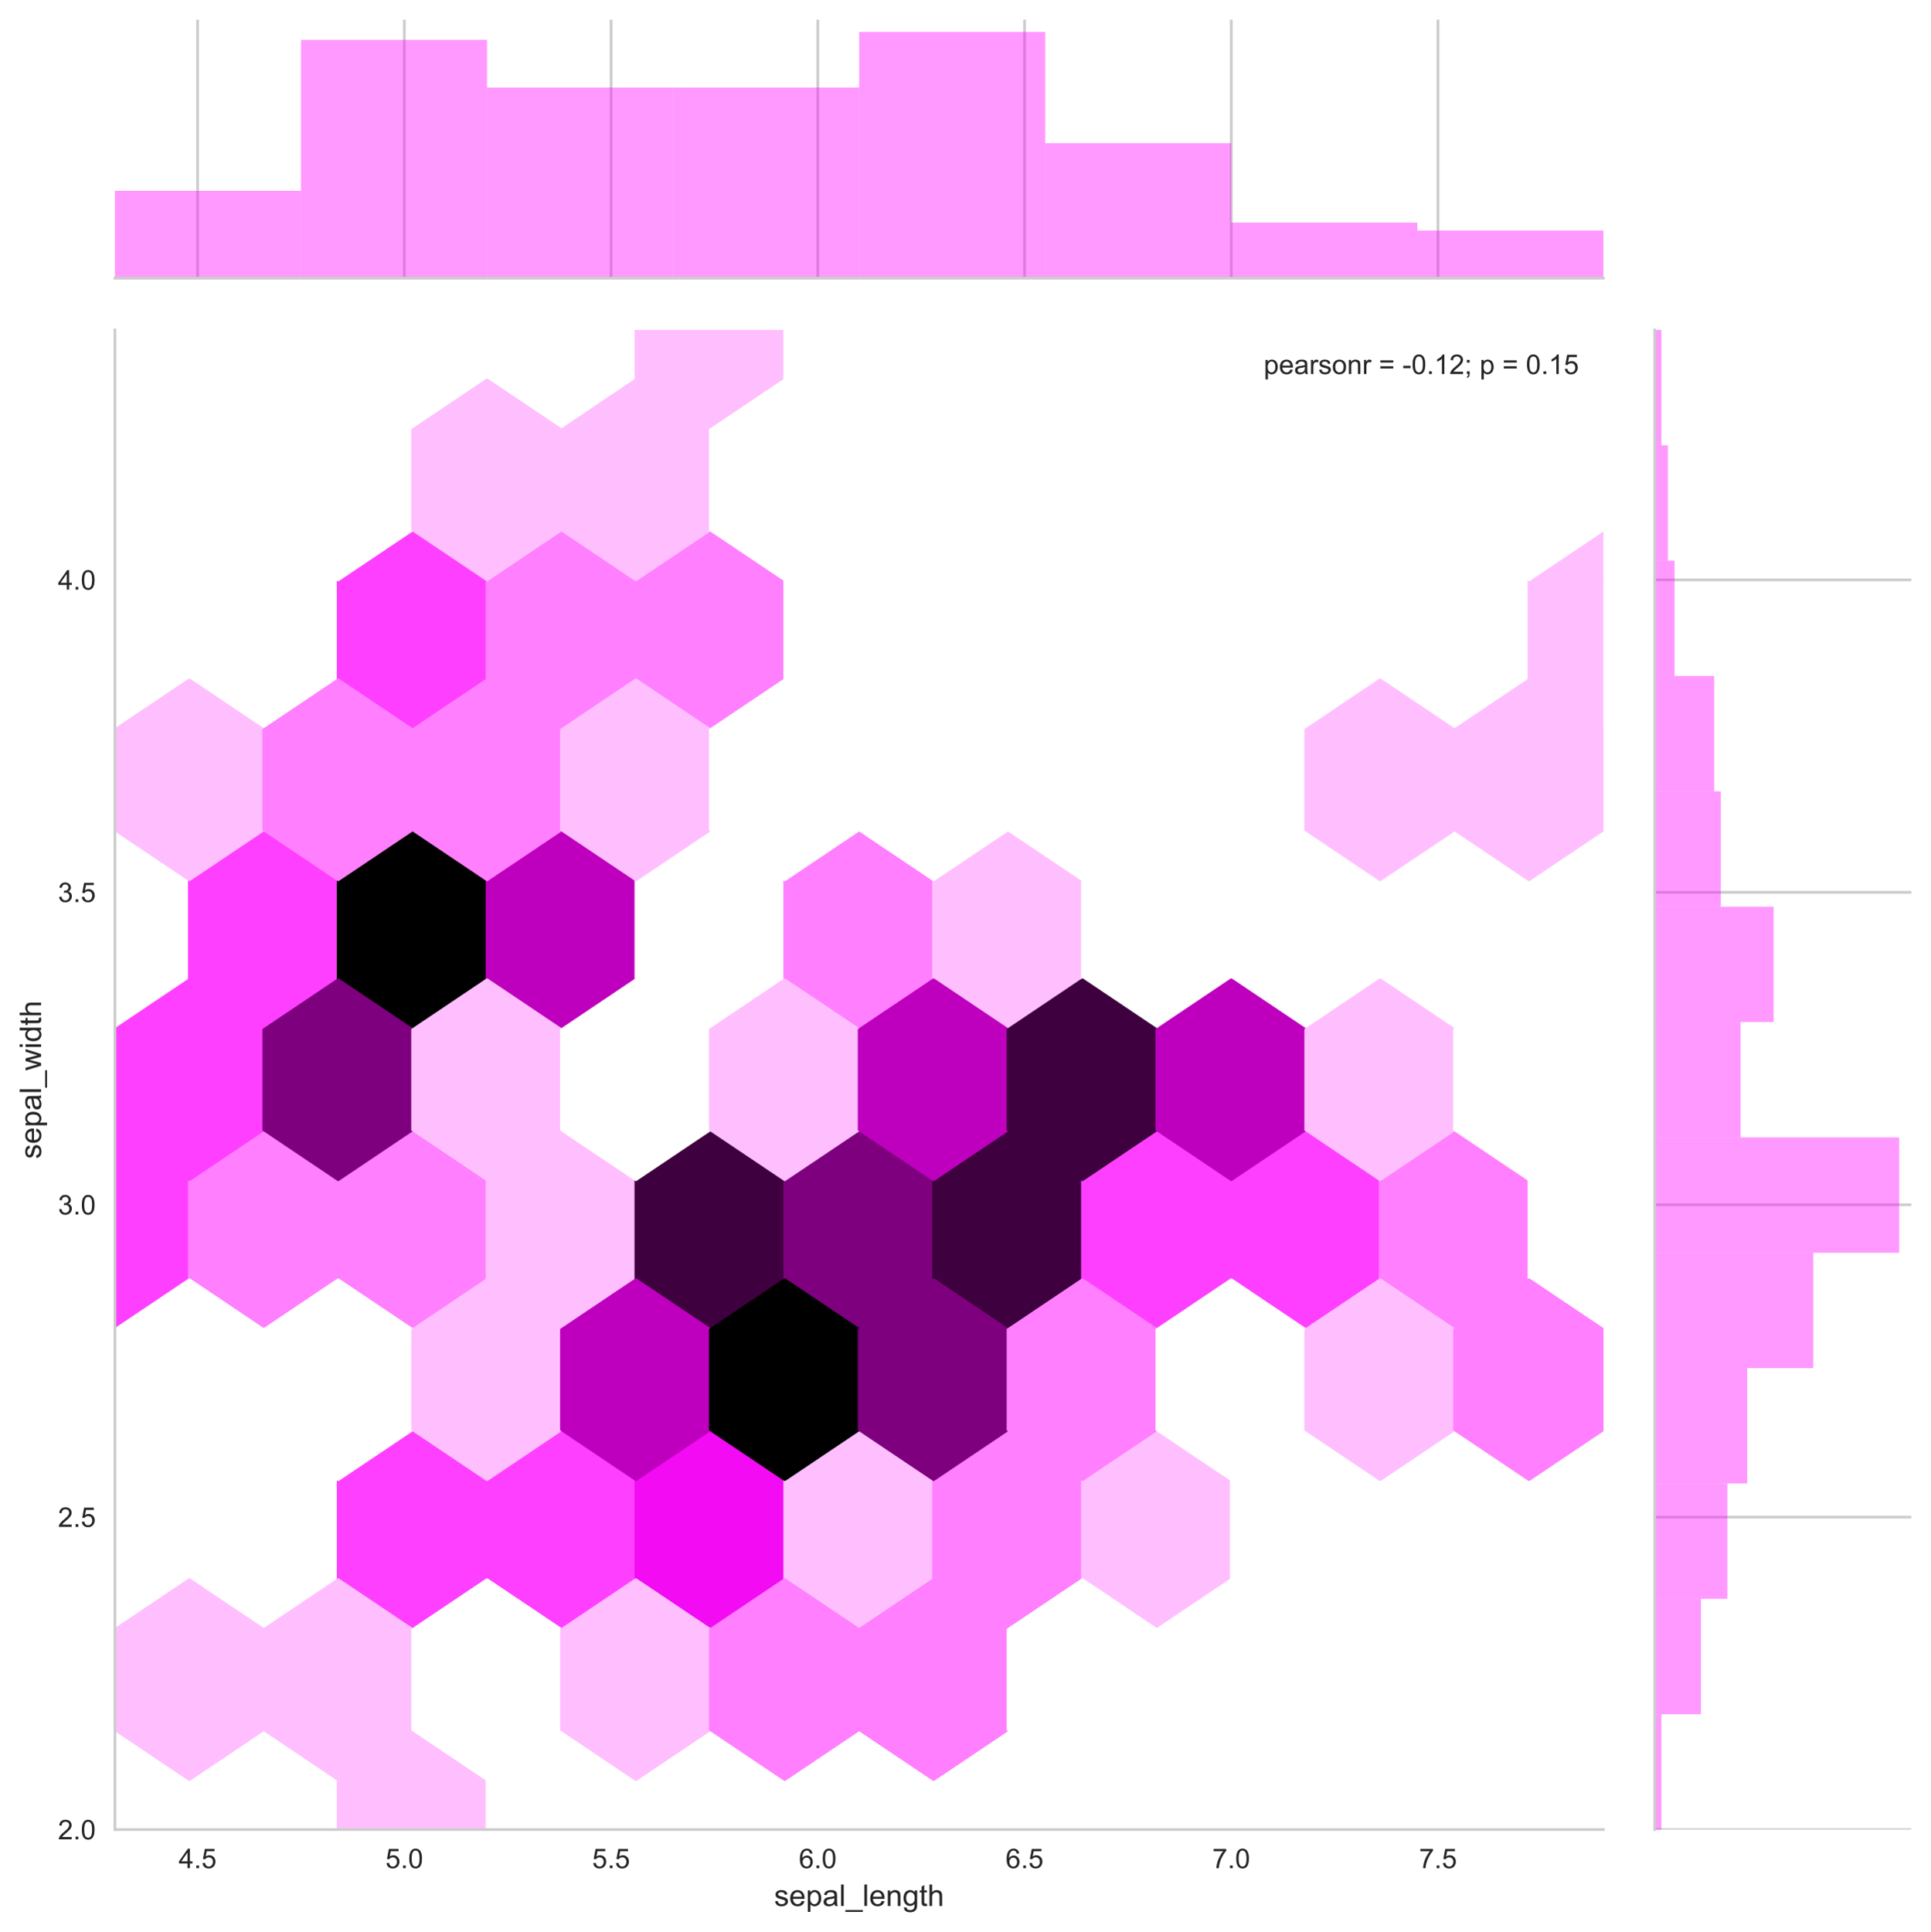 <?xml version="1.0" encoding="utf-8" standalone="no"?>
<!DOCTYPE svg PUBLIC "-//W3C//DTD SVG 1.1//EN"
  "http://www.w3.org/Graphics/SVG/1.1/DTD/svg11.dtd">
<!-- Created with matplotlib (http://matplotlib.org/) -->
<svg height="708.767pt" version="1.1" viewBox="0 0 708.518 708.767" width="708.518pt" xmlns="http://www.w3.org/2000/svg" xmlns:xlink="http://www.w3.org/1999/xlink">
 <defs>
  <style type="text/css">
*{stroke-linecap:butt;stroke-linejoin:round;}
  </style>
 </defs>
 <g id="figure_1">
  <g id="patch_1">
   <path d="M -0 708.767 
L 708.518 708.767 
L 708.518 0 
L -0 0 
z
" style="fill:#ffffff;"/>
  </g>
  <g id="axes_1">
   <g id="patch_2">
    <path d="M 42.16 671.233 
L 588.319 671.233 
L 588.319 121.034 
L 42.16 121.034 
z
" style="fill:#ffffff;"/>
   </g>
   <g id="matplotlib.axis_1">
    <g id="xtick_1">
     <g id="line2d_1">
      <path clip-path="url(#pa62a9d27ff)" d="M 72.502 671.233 
L 72.502 121.034 
" style="fill:none;stroke:#cccccc;stroke-linecap:round;"/>
     </g>
     <g id="line2d_2"/>
     <g id="text_1">
      <!-- 4.5 -->
      <defs>
       <path d="M 32.328 0 
L 32.328 17.141 
L 1.266 17.141 
L 1.266 25.203 
L 33.938 71.578 
L 41.109 71.578 
L 41.109 25.203 
L 50.781 25.203 
L 50.781 17.141 
L 41.109 17.141 
L 41.109 0 
z
M 32.328 25.203 
L 32.328 57.469 
L 9.906 25.203 
z
" id="ArialMT-34"/>
       <path d="M 9.078 0 
L 9.078 10.016 
L 19.094 10.016 
L 19.094 0 
z
" id="ArialMT-2e"/>
       <path d="M 4.156 18.75 
L 13.375 19.531 
Q 14.406 12.797 18.141 9.391 
Q 21.875 6 27.156 6 
Q 33.5 6 37.891 10.781 
Q 42.281 15.578 42.281 23.484 
Q 42.281 31 38.062 35.344 
Q 33.844 39.703 27 39.703 
Q 22.75 39.703 19.328 37.766 
Q 15.922 35.844 13.969 32.766 
L 5.719 33.844 
L 12.641 70.609 
L 48.25 70.609 
L 48.25 62.203 
L 19.672 62.203 
L 15.828 42.969 
Q 22.266 47.469 29.344 47.469 
Q 38.719 47.469 45.156 40.969 
Q 51.609 34.469 51.609 24.266 
Q 51.609 14.547 45.953 7.469 
Q 39.062 -1.219 27.156 -1.219 
Q 17.391 -1.219 11.203 4.25 
Q 5.031 9.719 4.156 18.75 
z
" id="ArialMT-35"/>
      </defs>
      <g style="fill:#262626;" transform="translate(65.552 685.391)scale(0.1 -0.1)">
       <use xlink:href="#ArialMT-34"/>
       <use x="55.615" xlink:href="#ArialMT-2e"/>
       <use x="83.398" xlink:href="#ArialMT-35"/>
      </g>
     </g>
    </g>
    <g id="xtick_2">
     <g id="line2d_3">
      <path clip-path="url(#pa62a9d27ff)" d="M 148.358 671.233 
L 148.358 121.034 
" style="fill:none;stroke:#cccccc;stroke-linecap:round;"/>
     </g>
     <g id="line2d_4"/>
     <g id="text_2">
      <!-- 5.0 -->
      <defs>
       <path d="M 4.156 35.297 
Q 4.156 48 6.766 55.734 
Q 9.375 63.484 14.516 67.672 
Q 19.672 71.875 27.484 71.875 
Q 33.25 71.875 37.594 69.547 
Q 41.938 67.234 44.766 62.859 
Q 47.609 58.5 49.219 52.219 
Q 50.828 45.953 50.828 35.297 
Q 50.828 22.703 48.234 14.969 
Q 45.656 7.234 40.5 3 
Q 35.359 -1.219 27.484 -1.219 
Q 17.141 -1.219 11.234 6.203 
Q 4.156 15.141 4.156 35.297 
z
M 13.188 35.297 
Q 13.188 17.672 17.312 11.828 
Q 21.438 6 27.484 6 
Q 33.547 6 37.672 11.859 
Q 41.797 17.719 41.797 35.297 
Q 41.797 52.984 37.672 58.781 
Q 33.547 64.594 27.391 64.594 
Q 21.344 64.594 17.719 59.469 
Q 13.188 52.938 13.188 35.297 
z
" id="ArialMT-30"/>
      </defs>
      <g style="fill:#262626;" transform="translate(141.408 685.391)scale(0.1 -0.1)">
       <use xlink:href="#ArialMT-35"/>
       <use x="55.615" xlink:href="#ArialMT-2e"/>
       <use x="83.398" xlink:href="#ArialMT-30"/>
      </g>
     </g>
    </g>
    <g id="xtick_3">
     <g id="line2d_5">
      <path clip-path="url(#pa62a9d27ff)" d="M 224.213 671.233 
L 224.213 121.034 
" style="fill:none;stroke:#cccccc;stroke-linecap:round;"/>
     </g>
     <g id="line2d_6"/>
     <g id="text_3">
      <!-- 5.5 -->
      <g style="fill:#262626;" transform="translate(217.263 685.391)scale(0.1 -0.1)">
       <use xlink:href="#ArialMT-35"/>
       <use x="55.615" xlink:href="#ArialMT-2e"/>
       <use x="83.398" xlink:href="#ArialMT-35"/>
      </g>
     </g>
    </g>
    <g id="xtick_4">
     <g id="line2d_7">
      <path clip-path="url(#pa62a9d27ff)" d="M 300.069 671.233 
L 300.069 121.034 
" style="fill:none;stroke:#cccccc;stroke-linecap:round;"/>
     </g>
     <g id="line2d_8"/>
     <g id="text_4">
      <!-- 6.0 -->
      <defs>
       <path d="M 49.75 54.047 
L 41.016 53.375 
Q 39.844 58.547 37.703 60.891 
Q 34.125 64.656 28.906 64.656 
Q 24.703 64.656 21.531 62.312 
Q 17.391 59.281 14.984 53.469 
Q 12.594 47.656 12.5 36.922 
Q 15.672 41.75 20.266 44.094 
Q 24.859 46.438 29.891 46.438 
Q 38.672 46.438 44.844 39.969 
Q 51.031 33.5 51.031 23.25 
Q 51.031 16.5 48.125 10.719 
Q 45.219 4.938 40.141 1.859 
Q 35.062 -1.219 28.609 -1.219 
Q 17.625 -1.219 10.688 6.859 
Q 3.766 14.938 3.766 33.5 
Q 3.766 54.25 11.422 63.672 
Q 18.109 71.875 29.438 71.875 
Q 37.891 71.875 43.281 67.141 
Q 48.688 62.406 49.75 54.047 
z
M 13.875 23.188 
Q 13.875 18.656 15.797 14.5 
Q 17.719 10.359 21.188 8.172 
Q 24.656 6 28.469 6 
Q 34.031 6 38.031 10.484 
Q 42.047 14.984 42.047 22.703 
Q 42.047 30.125 38.078 34.391 
Q 34.125 38.672 28.125 38.672 
Q 22.172 38.672 18.016 34.391 
Q 13.875 30.125 13.875 23.188 
z
" id="ArialMT-36"/>
      </defs>
      <g style="fill:#262626;" transform="translate(293.119 685.391)scale(0.1 -0.1)">
       <use xlink:href="#ArialMT-36"/>
       <use x="55.615" xlink:href="#ArialMT-2e"/>
       <use x="83.398" xlink:href="#ArialMT-30"/>
      </g>
     </g>
    </g>
    <g id="xtick_5">
     <g id="line2d_9">
      <path clip-path="url(#pa62a9d27ff)" d="M 375.924 671.233 
L 375.924 121.034 
" style="fill:none;stroke:#cccccc;stroke-linecap:round;"/>
     </g>
     <g id="line2d_10"/>
     <g id="text_5">
      <!-- 6.5 -->
      <g style="fill:#262626;" transform="translate(368.974 685.391)scale(0.1 -0.1)">
       <use xlink:href="#ArialMT-36"/>
       <use x="55.615" xlink:href="#ArialMT-2e"/>
       <use x="83.398" xlink:href="#ArialMT-35"/>
      </g>
     </g>
    </g>
    <g id="xtick_6">
     <g id="line2d_11">
      <path clip-path="url(#pa62a9d27ff)" d="M 451.78 671.233 
L 451.78 121.034 
" style="fill:none;stroke:#cccccc;stroke-linecap:round;"/>
     </g>
     <g id="line2d_12"/>
     <g id="text_6">
      <!-- 7.0 -->
      <defs>
       <path d="M 4.734 62.203 
L 4.734 70.656 
L 51.078 70.656 
L 51.078 63.812 
Q 44.234 56.547 37.516 44.484 
Q 30.812 32.422 27.156 19.672 
Q 24.516 10.688 23.781 0 
L 14.75 0 
Q 14.891 8.453 18.062 20.406 
Q 21.234 32.375 27.172 43.484 
Q 33.109 54.594 39.797 62.203 
z
" id="ArialMT-37"/>
      </defs>
      <g style="fill:#262626;" transform="translate(444.83 685.391)scale(0.1 -0.1)">
       <use xlink:href="#ArialMT-37"/>
       <use x="55.615" xlink:href="#ArialMT-2e"/>
       <use x="83.398" xlink:href="#ArialMT-30"/>
      </g>
     </g>
    </g>
    <g id="xtick_7">
     <g id="line2d_13">
      <path clip-path="url(#pa62a9d27ff)" d="M 527.635 671.233 
L 527.635 121.034 
" style="fill:none;stroke:#cccccc;stroke-linecap:round;"/>
     </g>
     <g id="line2d_14"/>
     <g id="text_7">
      <!-- 7.5 -->
      <g style="fill:#262626;" transform="translate(520.685 685.391)scale(0.1 -0.1)">
       <use xlink:href="#ArialMT-37"/>
       <use x="55.615" xlink:href="#ArialMT-2e"/>
       <use x="83.398" xlink:href="#ArialMT-35"/>
      </g>
     </g>
    </g>
    <g id="text_8">
     <!-- sepal_length -->
     <defs>
      <path d="M 3.078 15.484 
L 11.766 16.844 
Q 12.5 11.625 15.844 8.844 
Q 19.188 6.062 25.203 6.062 
Q 31.25 6.062 34.172 8.516 
Q 37.109 10.984 37.109 14.312 
Q 37.109 17.281 34.516 19 
Q 32.719 20.172 25.531 21.969 
Q 15.875 24.422 12.141 26.203 
Q 8.406 27.984 6.469 31.125 
Q 4.547 34.281 4.547 38.094 
Q 4.547 41.547 6.125 44.5 
Q 7.719 47.469 10.453 49.422 
Q 12.5 50.922 16.031 51.969 
Q 19.578 53.031 23.641 53.031 
Q 29.734 53.031 34.344 51.266 
Q 38.969 49.516 41.156 46.5 
Q 43.359 43.5 44.188 38.484 
L 35.594 37.312 
Q 35.016 41.312 32.203 43.547 
Q 29.391 45.797 24.266 45.797 
Q 18.219 45.797 15.625 43.797 
Q 13.031 41.797 13.031 39.109 
Q 13.031 37.406 14.109 36.031 
Q 15.188 34.625 17.484 33.688 
Q 18.797 33.203 25.25 31.453 
Q 34.578 28.953 38.25 27.359 
Q 41.938 25.781 44.031 22.75 
Q 46.141 19.734 46.141 15.234 
Q 46.141 10.844 43.578 6.953 
Q 41.016 3.078 36.172 0.953 
Q 31.344 -1.172 25.25 -1.172 
Q 15.141 -1.172 9.844 3.031 
Q 4.547 7.234 3.078 15.484 
z
" id="ArialMT-73"/>
      <path d="M 42.094 16.703 
L 51.172 15.578 
Q 49.031 7.625 43.219 3.219 
Q 37.406 -1.172 28.375 -1.172 
Q 17 -1.172 10.328 5.828 
Q 3.656 12.844 3.656 25.484 
Q 3.656 38.578 10.391 45.797 
Q 17.141 53.031 27.875 53.031 
Q 38.281 53.031 44.875 45.953 
Q 51.469 38.875 51.469 26.031 
Q 51.469 25.25 51.422 23.688 
L 12.75 23.688 
Q 13.234 15.141 17.578 10.594 
Q 21.922 6.062 28.422 6.062 
Q 33.25 6.062 36.672 8.594 
Q 40.094 11.141 42.094 16.703 
z
M 13.234 30.906 
L 42.188 30.906 
Q 41.609 37.453 38.875 40.719 
Q 34.672 45.797 27.984 45.797 
Q 21.922 45.797 17.797 41.75 
Q 13.672 37.703 13.234 30.906 
z
" id="ArialMT-65"/>
      <path d="M 6.594 -19.875 
L 6.594 51.859 
L 14.594 51.859 
L 14.594 45.125 
Q 17.438 49.078 21 51.047 
Q 24.562 53.031 29.641 53.031 
Q 36.281 53.031 41.359 49.609 
Q 46.438 46.188 49.016 39.953 
Q 51.609 33.734 51.609 26.312 
Q 51.609 18.359 48.75 11.984 
Q 45.906 5.609 40.453 2.219 
Q 35.016 -1.172 29 -1.172 
Q 24.609 -1.172 21.109 0.688 
Q 17.625 2.547 15.375 5.375 
L 15.375 -19.875 
z
M 14.547 25.641 
Q 14.547 15.625 18.594 10.844 
Q 22.656 6.062 28.422 6.062 
Q 34.281 6.062 38.453 11.016 
Q 42.625 15.969 42.625 26.375 
Q 42.625 36.281 38.547 41.203 
Q 34.469 46.141 28.812 46.141 
Q 23.188 46.141 18.859 40.891 
Q 14.547 35.641 14.547 25.641 
z
" id="ArialMT-70"/>
      <path d="M 40.438 6.391 
Q 35.547 2.25 31.031 0.531 
Q 26.516 -1.172 21.344 -1.172 
Q 12.797 -1.172 8.203 3 
Q 3.609 7.172 3.609 13.672 
Q 3.609 17.484 5.344 20.625 
Q 7.078 23.781 9.891 25.688 
Q 12.703 27.594 16.219 28.562 
Q 18.797 29.25 24.031 29.891 
Q 34.672 31.156 39.703 32.906 
Q 39.75 34.719 39.75 35.203 
Q 39.75 40.578 37.25 42.781 
Q 33.891 45.75 27.25 45.75 
Q 21.047 45.75 18.094 43.578 
Q 15.141 41.406 13.719 35.891 
L 5.125 37.062 
Q 6.297 42.578 8.984 45.969 
Q 11.672 49.359 16.75 51.188 
Q 21.828 53.031 28.516 53.031 
Q 35.156 53.031 39.297 51.469 
Q 43.453 49.906 45.406 47.531 
Q 47.359 45.172 48.141 41.547 
Q 48.578 39.312 48.578 33.453 
L 48.578 21.734 
Q 48.578 9.469 49.141 6.219 
Q 49.703 2.984 51.375 0 
L 42.188 0 
Q 40.828 2.734 40.438 6.391 
z
M 39.703 26.031 
Q 34.906 24.078 25.344 22.703 
Q 19.922 21.922 17.672 20.938 
Q 15.438 19.969 14.203 18.094 
Q 12.984 16.219 12.984 13.922 
Q 12.984 10.406 15.641 8.062 
Q 18.312 5.719 23.438 5.719 
Q 28.516 5.719 32.469 7.938 
Q 36.422 10.156 38.281 14.016 
Q 39.703 17 39.703 22.797 
z
" id="ArialMT-61"/>
      <path d="M 6.391 0 
L 6.391 71.578 
L 15.188 71.578 
L 15.188 0 
z
" id="ArialMT-6c"/>
      <path d="M -1.516 -19.875 
L -1.516 -13.531 
L 56.734 -13.531 
L 56.734 -19.875 
z
" id="ArialMT-5f"/>
      <path d="M 6.594 0 
L 6.594 51.859 
L 14.5 51.859 
L 14.5 44.484 
Q 20.219 53.031 31 53.031 
Q 35.688 53.031 39.625 51.344 
Q 43.562 49.656 45.516 46.922 
Q 47.469 44.188 48.25 40.438 
Q 48.734 37.984 48.734 31.891 
L 48.734 0 
L 39.938 0 
L 39.938 31.547 
Q 39.938 36.922 38.906 39.578 
Q 37.891 42.234 35.281 43.812 
Q 32.672 45.406 29.156 45.406 
Q 23.531 45.406 19.453 41.844 
Q 15.375 38.281 15.375 28.328 
L 15.375 0 
z
" id="ArialMT-6e"/>
      <path d="M 4.984 -4.297 
L 13.531 -5.562 
Q 14.062 -9.516 16.5 -11.328 
Q 19.781 -13.766 25.438 -13.766 
Q 31.547 -13.766 34.859 -11.328 
Q 38.188 -8.891 39.359 -4.5 
Q 40.047 -1.812 39.984 6.781 
Q 34.234 0 25.641 0 
Q 14.938 0 9.078 7.719 
Q 3.219 15.438 3.219 26.219 
Q 3.219 33.641 5.906 39.906 
Q 8.594 46.188 13.688 49.609 
Q 18.797 53.031 25.688 53.031 
Q 34.859 53.031 40.828 45.609 
L 40.828 51.859 
L 48.922 51.859 
L 48.922 7.031 
Q 48.922 -5.078 46.453 -10.125 
Q 44 -15.188 38.641 -18.109 
Q 33.297 -21.047 25.484 -21.047 
Q 16.219 -21.047 10.5 -16.875 
Q 4.781 -12.703 4.984 -4.297 
z
M 12.25 26.859 
Q 12.25 16.656 16.297 11.969 
Q 20.359 7.281 26.469 7.281 
Q 32.516 7.281 36.609 11.938 
Q 40.719 16.609 40.719 26.562 
Q 40.719 36.078 36.5 40.906 
Q 32.281 45.75 26.312 45.75 
Q 20.453 45.75 16.344 40.984 
Q 12.25 36.234 12.25 26.859 
z
" id="ArialMT-67"/>
      <path d="M 25.781 7.859 
L 27.047 0.094 
Q 23.344 -0.688 20.406 -0.688 
Q 15.625 -0.688 12.984 0.828 
Q 10.359 2.344 9.281 4.812 
Q 8.203 7.281 8.203 15.188 
L 8.203 45.016 
L 1.766 45.016 
L 1.766 51.859 
L 8.203 51.859 
L 8.203 64.703 
L 16.938 69.969 
L 16.938 51.859 
L 25.781 51.859 
L 25.781 45.016 
L 16.938 45.016 
L 16.938 14.703 
Q 16.938 10.938 17.406 9.859 
Q 17.875 8.797 18.922 8.156 
Q 19.969 7.516 21.922 7.516 
Q 23.391 7.516 25.781 7.859 
z
" id="ArialMT-74"/>
      <path d="M 6.594 0 
L 6.594 71.578 
L 15.375 71.578 
L 15.375 45.906 
Q 21.531 53.031 30.906 53.031 
Q 36.672 53.031 40.922 50.75 
Q 45.172 48.484 47 44.484 
Q 48.828 40.484 48.828 32.859 
L 48.828 0 
L 40.047 0 
L 40.047 32.859 
Q 40.047 39.453 37.188 42.453 
Q 34.328 45.453 29.109 45.453 
Q 25.203 45.453 21.75 43.422 
Q 18.312 41.406 16.844 37.938 
Q 15.375 34.469 15.375 28.375 
L 15.375 0 
z
" id="ArialMT-68"/>
     </defs>
     <g style="fill:#262626;" transform="translate(284.049 699.252)scale(0.11 -0.11)">
      <use xlink:href="#ArialMT-73"/>
      <use x="50" xlink:href="#ArialMT-65"/>
      <use x="105.615" xlink:href="#ArialMT-70"/>
      <use x="161.23" xlink:href="#ArialMT-61"/>
      <use x="216.846" xlink:href="#ArialMT-6c"/>
      <use x="239.062" xlink:href="#ArialMT-5f"/>
      <use x="294.678" xlink:href="#ArialMT-6c"/>
      <use x="316.895" xlink:href="#ArialMT-65"/>
      <use x="372.51" xlink:href="#ArialMT-6e"/>
      <use x="428.125" xlink:href="#ArialMT-67"/>
      <use x="483.74" xlink:href="#ArialMT-74"/>
      <use x="511.523" xlink:href="#ArialMT-68"/>
     </g>
    </g>
   </g>
   <g id="matplotlib.axis_2">
    <g id="ytick_1">
     <g id="line2d_15">
      <path clip-path="url(#pa62a9d27ff)" d="M 42.16 671.233 
L 588.319 671.233 
" style="fill:none;stroke:#cccccc;stroke-linecap:round;"/>
     </g>
     <g id="line2d_16"/>
     <g id="text_9">
      <!-- 2.0 -->
      <defs>
       <path d="M 50.344 8.453 
L 50.344 0 
L 3.031 0 
Q 2.938 3.172 4.047 6.109 
Q 5.859 10.938 9.828 15.625 
Q 13.812 20.312 21.344 26.469 
Q 33.016 36.031 37.109 41.625 
Q 41.219 47.219 41.219 52.203 
Q 41.219 57.422 37.469 61 
Q 33.734 64.594 27.734 64.594 
Q 21.391 64.594 17.578 60.781 
Q 13.766 56.984 13.719 50.25 
L 4.688 51.172 
Q 5.609 61.281 11.656 66.578 
Q 17.719 71.875 27.938 71.875 
Q 38.234 71.875 44.234 66.156 
Q 50.25 60.453 50.25 52 
Q 50.25 47.703 48.484 43.547 
Q 46.734 39.406 42.656 34.812 
Q 38.578 30.219 29.109 22.219 
Q 21.188 15.578 18.938 13.203 
Q 16.703 10.844 15.234 8.453 
z
" id="ArialMT-32"/>
      </defs>
      <g style="fill:#262626;" transform="translate(21.26 674.812)scale(0.1 -0.1)">
       <use xlink:href="#ArialMT-32"/>
       <use x="55.615" xlink:href="#ArialMT-2e"/>
       <use x="83.398" xlink:href="#ArialMT-30"/>
      </g>
     </g>
    </g>
    <g id="ytick_2">
     <g id="line2d_17">
      <path clip-path="url(#pa62a9d27ff)" d="M 42.16 556.608 
L 588.319 556.608 
" style="fill:none;stroke:#cccccc;stroke-linecap:round;"/>
     </g>
     <g id="line2d_18"/>
     <g id="text_10">
      <!-- 2.5 -->
      <g style="fill:#262626;" transform="translate(21.26 560.187)scale(0.1 -0.1)">
       <use xlink:href="#ArialMT-32"/>
       <use x="55.615" xlink:href="#ArialMT-2e"/>
       <use x="83.398" xlink:href="#ArialMT-35"/>
      </g>
     </g>
    </g>
    <g id="ytick_3">
     <g id="line2d_19">
      <path clip-path="url(#pa62a9d27ff)" d="M 42.16 441.984 
L 588.319 441.984 
" style="fill:none;stroke:#cccccc;stroke-linecap:round;"/>
     </g>
     <g id="line2d_20"/>
     <g id="text_11">
      <!-- 3.0 -->
      <defs>
       <path d="M 4.203 18.891 
L 12.984 20.062 
Q 14.5 12.594 18.141 9.297 
Q 21.781 6 27 6 
Q 33.203 6 37.469 10.297 
Q 41.75 14.594 41.75 20.953 
Q 41.75 27 37.797 30.922 
Q 33.844 34.859 27.734 34.859 
Q 25.25 34.859 21.531 33.891 
L 22.516 41.609 
Q 23.391 41.5 23.922 41.5 
Q 29.547 41.5 34.031 44.422 
Q 38.531 47.359 38.531 53.469 
Q 38.531 58.297 35.25 61.469 
Q 31.984 64.656 26.812 64.656 
Q 21.688 64.656 18.266 61.422 
Q 14.844 58.203 13.875 51.766 
L 5.078 53.328 
Q 6.688 62.156 12.391 67.016 
Q 18.109 71.875 26.609 71.875 
Q 32.469 71.875 37.391 69.359 
Q 42.328 66.844 44.938 62.5 
Q 47.562 58.156 47.562 53.266 
Q 47.562 48.641 45.062 44.828 
Q 42.578 41.016 37.703 38.766 
Q 44.047 37.312 47.562 32.688 
Q 51.078 28.078 51.078 21.141 
Q 51.078 11.766 44.234 5.25 
Q 37.406 -1.266 26.953 -1.266 
Q 17.531 -1.266 11.297 4.344 
Q 5.078 9.969 4.203 18.891 
z
" id="ArialMT-33"/>
      </defs>
      <g style="fill:#262626;" transform="translate(21.26 445.562)scale(0.1 -0.1)">
       <use xlink:href="#ArialMT-33"/>
       <use x="55.615" xlink:href="#ArialMT-2e"/>
       <use x="83.398" xlink:href="#ArialMT-30"/>
      </g>
     </g>
    </g>
    <g id="ytick_4">
     <g id="line2d_21">
      <path clip-path="url(#pa62a9d27ff)" d="M 42.16 327.359 
L 588.319 327.359 
" style="fill:none;stroke:#cccccc;stroke-linecap:round;"/>
     </g>
     <g id="line2d_22"/>
     <g id="text_12">
      <!-- 3.5 -->
      <g style="fill:#262626;" transform="translate(21.26 330.938)scale(0.1 -0.1)">
       <use xlink:href="#ArialMT-33"/>
       <use x="55.615" xlink:href="#ArialMT-2e"/>
       <use x="83.398" xlink:href="#ArialMT-35"/>
      </g>
     </g>
    </g>
    <g id="ytick_5">
     <g id="line2d_23">
      <path clip-path="url(#pa62a9d27ff)" d="M 42.16 212.734 
L 588.319 212.734 
" style="fill:none;stroke:#cccccc;stroke-linecap:round;"/>
     </g>
     <g id="line2d_24"/>
     <g id="text_13">
      <!-- 4.0 -->
      <g style="fill:#262626;" transform="translate(21.26 216.313)scale(0.1 -0.1)">
       <use xlink:href="#ArialMT-34"/>
       <use x="55.615" xlink:href="#ArialMT-2e"/>
       <use x="83.398" xlink:href="#ArialMT-30"/>
      </g>
     </g>
    </g>
    <g id="text_14">
     <!-- sepal_width -->
     <defs>
      <path d="M 16.156 0 
L 0.297 51.859 
L 9.375 51.859 
L 17.625 21.922 
L 20.703 10.797 
Q 20.906 11.625 23.391 21.484 
L 31.641 51.859 
L 40.672 51.859 
L 48.438 21.781 
L 51.031 11.859 
L 54 21.875 
L 62.891 51.859 
L 71.438 51.859 
L 55.219 0 
L 46.094 0 
L 37.844 31.062 
L 35.844 39.891 
L 25.344 0 
z
" id="ArialMT-77"/>
      <path d="M 6.641 61.469 
L 6.641 71.578 
L 15.438 71.578 
L 15.438 61.469 
z
M 6.641 0 
L 6.641 51.859 
L 15.438 51.859 
L 15.438 0 
z
" id="ArialMT-69"/>
      <path d="M 40.234 0 
L 40.234 6.547 
Q 35.297 -1.172 25.734 -1.172 
Q 19.531 -1.172 14.328 2.25 
Q 9.125 5.672 6.266 11.797 
Q 3.422 17.922 3.422 25.875 
Q 3.422 33.641 6 39.969 
Q 8.594 46.297 13.766 49.656 
Q 18.953 53.031 25.344 53.031 
Q 30.031 53.031 33.688 51.047 
Q 37.359 49.078 39.656 45.906 
L 39.656 71.578 
L 48.391 71.578 
L 48.391 0 
z
M 12.453 25.875 
Q 12.453 15.922 16.641 10.984 
Q 20.844 6.062 26.562 6.062 
Q 32.328 6.062 36.344 10.766 
Q 40.375 15.484 40.375 25.141 
Q 40.375 35.797 36.266 40.766 
Q 32.172 45.75 26.172 45.75 
Q 20.312 45.75 16.375 40.969 
Q 12.453 36.188 12.453 25.875 
z
" id="ArialMT-64"/>
     </defs>
     <g style="fill:#262626;" transform="translate(15.074 425.179)rotate(-90)scale(0.11 -0.11)">
      <use xlink:href="#ArialMT-73"/>
      <use x="50" xlink:href="#ArialMT-65"/>
      <use x="105.615" xlink:href="#ArialMT-70"/>
      <use x="161.23" xlink:href="#ArialMT-61"/>
      <use x="216.846" xlink:href="#ArialMT-6c"/>
      <use x="239.062" xlink:href="#ArialMT-5f"/>
      <use x="294.678" xlink:href="#ArialMT-77"/>
      <use x="366.895" xlink:href="#ArialMT-69"/>
      <use x="389.111" xlink:href="#ArialMT-64"/>
      <use x="444.727" xlink:href="#ArialMT-74"/>
      <use x="472.51" xlink:href="#ArialMT-68"/>
     </g>
    </g>
   </g>
   <g id="PolyCollection_1">
    <defs>
     <path d="M -582.889 439.305 
L -582.889 402.625 
L -610.197 384.285 
L -637.505 402.625 
L -637.505 439.305 
L -610.197 457.645 
z
" id="C0_0_cc03286866"/>
    </defs>
    <g clip-path="url(#pa62a9d27ff)">
     <use style="fill:#ffffff;stroke:#ffffff;" x="652.357" xlink:href="#C0_0_cc03286866" y="250.268"/>
    </g>
    <g clip-path="url(#pa62a9d27ff)">
     <use style="fill:#ffffff;stroke:#ffffff;" x="652.357" xlink:href="#C0_0_cc03286866" y="140.228"/>
    </g>
    <g clip-path="url(#pa62a9d27ff)">
     <use style="fill:#ff3fff;stroke:#ff3fff;" x="652.357" xlink:href="#C0_0_cc03286866" y="30.189"/>
    </g>
    <g clip-path="url(#pa62a9d27ff)">
     <use style="fill:#ffffff;stroke:#ffffff;" x="652.357" xlink:href="#C0_0_cc03286866" y="-79.851"/>
    </g>
    <g clip-path="url(#pa62a9d27ff)">
     <use style="fill:#ffffff;stroke:#ffffff;" x="652.357" xlink:href="#C0_0_cc03286866" y="-189.891"/>
    </g>
    <g clip-path="url(#pa62a9d27ff)">
     <use style="fill:#ffffff;stroke:#ffffff;" x="652.357" xlink:href="#C0_0_cc03286866" y="-299.931"/>
    </g>
    <g clip-path="url(#pa62a9d27ff)">
     <use style="fill:#ffffff;stroke:#ffffff;" x="706.973" xlink:href="#C0_0_cc03286866" y="250.268"/>
    </g>
    <g clip-path="url(#pa62a9d27ff)">
     <use style="fill:#ffffff;stroke:#ffffff;" x="706.973" xlink:href="#C0_0_cc03286866" y="140.228"/>
    </g>
    <g clip-path="url(#pa62a9d27ff)">
     <use style="fill:#ff7fff;stroke:#ff7fff;" x="706.973" xlink:href="#C0_0_cc03286866" y="30.189"/>
    </g>
    <g clip-path="url(#pa62a9d27ff)">
     <use style="fill:#ff3fff;stroke:#ff3fff;" x="706.973" xlink:href="#C0_0_cc03286866" y="-79.851"/>
    </g>
    <g clip-path="url(#pa62a9d27ff)">
     <use style="fill:#ffffff;stroke:#ffffff;" x="706.973" xlink:href="#C0_0_cc03286866" y="-189.891"/>
    </g>
    <g clip-path="url(#pa62a9d27ff)">
     <use style="fill:#ffffff;stroke:#ffffff;" x="706.973" xlink:href="#C0_0_cc03286866" y="-299.931"/>
    </g>
    <g clip-path="url(#pa62a9d27ff)">
     <use style="fill:#ffbfff;stroke:#ffbfff;" x="761.589" xlink:href="#C0_0_cc03286866" y="250.268"/>
    </g>
    <g clip-path="url(#pa62a9d27ff)">
     <use style="fill:#ff3fff;stroke:#ff3fff;" x="761.589" xlink:href="#C0_0_cc03286866" y="140.228"/>
    </g>
    <g clip-path="url(#pa62a9d27ff)">
     <use style="fill:#ff7fff;stroke:#ff7fff;" x="761.589" xlink:href="#C0_0_cc03286866" y="30.189"/>
    </g>
    <g clip-path="url(#pa62a9d27ff)">
     <use style="stroke:#000000;" x="761.589" xlink:href="#C0_0_cc03286866" y="-79.851"/>
    </g>
    <g clip-path="url(#pa62a9d27ff)">
     <use style="fill:#ff3fff;stroke:#ff3fff;" x="761.589" xlink:href="#C0_0_cc03286866" y="-189.891"/>
    </g>
    <g clip-path="url(#pa62a9d27ff)">
     <use style="fill:#ffffff;stroke:#ffffff;" x="761.589" xlink:href="#C0_0_cc03286866" y="-299.931"/>
    </g>
    <g clip-path="url(#pa62a9d27ff)">
     <use style="fill:#ffffff;stroke:#ffffff;" x="816.205" xlink:href="#C0_0_cc03286866" y="250.268"/>
    </g>
    <g clip-path="url(#pa62a9d27ff)">
     <use style="fill:#ff3fff;stroke:#ff3fff;" x="816.205" xlink:href="#C0_0_cc03286866" y="140.228"/>
    </g>
    <g clip-path="url(#pa62a9d27ff)">
     <use style="fill:#ffbfff;stroke:#ffbfff;" x="816.205" xlink:href="#C0_0_cc03286866" y="30.189"/>
    </g>
    <g clip-path="url(#pa62a9d27ff)">
     <use style="fill:#be00be;stroke:#be00be;" x="816.205" xlink:href="#C0_0_cc03286866" y="-79.851"/>
    </g>
    <g clip-path="url(#pa62a9d27ff)">
     <use style="fill:#ff7fff;stroke:#ff7fff;" x="816.205" xlink:href="#C0_0_cc03286866" y="-189.891"/>
    </g>
    <g clip-path="url(#pa62a9d27ff)">
     <use style="fill:#ffffff;stroke:#ffffff;" x="816.205" xlink:href="#C0_0_cc03286866" y="-299.931"/>
    </g>
    <g clip-path="url(#pa62a9d27ff)">
     <use style="fill:#ffffff;stroke:#ffffff;" x="870.821" xlink:href="#C0_0_cc03286866" y="250.268"/>
    </g>
    <g clip-path="url(#pa62a9d27ff)">
     <use style="fill:#f30bf3;stroke:#f30bf3;" x="870.821" xlink:href="#C0_0_cc03286866" y="140.228"/>
    </g>
    <g clip-path="url(#pa62a9d27ff)">
     <use style="fill:#3e003e;stroke:#3e003e;" x="870.821" xlink:href="#C0_0_cc03286866" y="30.189"/>
    </g>
    <g clip-path="url(#pa62a9d27ff)">
     <use style="fill:#ffffff;stroke:#ffffff;" x="870.821" xlink:href="#C0_0_cc03286866" y="-79.851"/>
    </g>
    <g clip-path="url(#pa62a9d27ff)">
     <use style="fill:#ff7fff;stroke:#ff7fff;" x="870.821" xlink:href="#C0_0_cc03286866" y="-189.891"/>
    </g>
    <g clip-path="url(#pa62a9d27ff)">
     <use style="fill:#ffbfff;stroke:#ffbfff;" x="870.821" xlink:href="#C0_0_cc03286866" y="-299.931"/>
    </g>
    <g clip-path="url(#pa62a9d27ff)">
     <use style="fill:#ffffff;stroke:#ffffff;" x="925.437" xlink:href="#C0_0_cc03286866" y="250.268"/>
    </g>
    <g clip-path="url(#pa62a9d27ff)">
     <use style="fill:#ffbfff;stroke:#ffbfff;" x="925.437" xlink:href="#C0_0_cc03286866" y="140.228"/>
    </g>
    <g clip-path="url(#pa62a9d27ff)">
     <use style="fill:#7e007e;stroke:#7e007e;" x="925.437" xlink:href="#C0_0_cc03286866" y="30.189"/>
    </g>
    <g clip-path="url(#pa62a9d27ff)">
     <use style="fill:#ff7fff;stroke:#ff7fff;" x="925.437" xlink:href="#C0_0_cc03286866" y="-79.851"/>
    </g>
    <g clip-path="url(#pa62a9d27ff)">
     <use style="fill:#ffffff;stroke:#ffffff;" x="925.437" xlink:href="#C0_0_cc03286866" y="-189.891"/>
    </g>
    <g clip-path="url(#pa62a9d27ff)">
     <use style="fill:#ffffff;stroke:#ffffff;" x="925.437" xlink:href="#C0_0_cc03286866" y="-299.931"/>
    </g>
    <g clip-path="url(#pa62a9d27ff)">
     <use style="fill:#ffffff;stroke:#ffffff;" x="980.053" xlink:href="#C0_0_cc03286866" y="250.268"/>
    </g>
    <g clip-path="url(#pa62a9d27ff)">
     <use style="fill:#ff7fff;stroke:#ff7fff;" x="980.053" xlink:href="#C0_0_cc03286866" y="140.228"/>
    </g>
    <g clip-path="url(#pa62a9d27ff)">
     <use style="fill:#3e003e;stroke:#3e003e;" x="980.053" xlink:href="#C0_0_cc03286866" y="30.189"/>
    </g>
    <g clip-path="url(#pa62a9d27ff)">
     <use style="fill:#ffbfff;stroke:#ffbfff;" x="980.053" xlink:href="#C0_0_cc03286866" y="-79.851"/>
    </g>
    <g clip-path="url(#pa62a9d27ff)">
     <use style="fill:#ffffff;stroke:#ffffff;" x="980.053" xlink:href="#C0_0_cc03286866" y="-189.891"/>
    </g>
    <g clip-path="url(#pa62a9d27ff)">
     <use style="fill:#ffffff;stroke:#ffffff;" x="980.053" xlink:href="#C0_0_cc03286866" y="-299.931"/>
    </g>
    <g clip-path="url(#pa62a9d27ff)">
     <use style="fill:#ffffff;stroke:#ffffff;" x="1034.669" xlink:href="#C0_0_cc03286866" y="250.268"/>
    </g>
    <g clip-path="url(#pa62a9d27ff)">
     <use style="fill:#ffbfff;stroke:#ffbfff;" x="1034.669" xlink:href="#C0_0_cc03286866" y="140.228"/>
    </g>
    <g clip-path="url(#pa62a9d27ff)">
     <use style="fill:#ff3fff;stroke:#ff3fff;" x="1034.669" xlink:href="#C0_0_cc03286866" y="30.189"/>
    </g>
    <g clip-path="url(#pa62a9d27ff)">
     <use style="fill:#ffffff;stroke:#ffffff;" x="1034.669" xlink:href="#C0_0_cc03286866" y="-79.851"/>
    </g>
    <g clip-path="url(#pa62a9d27ff)">
     <use style="fill:#ffffff;stroke:#ffffff;" x="1034.669" xlink:href="#C0_0_cc03286866" y="-189.891"/>
    </g>
    <g clip-path="url(#pa62a9d27ff)">
     <use style="fill:#ffffff;stroke:#ffffff;" x="1034.669" xlink:href="#C0_0_cc03286866" y="-299.931"/>
    </g>
    <g clip-path="url(#pa62a9d27ff)">
     <use style="fill:#ffffff;stroke:#ffffff;" x="1089.285" xlink:href="#C0_0_cc03286866" y="250.268"/>
    </g>
    <g clip-path="url(#pa62a9d27ff)">
     <use style="fill:#ffffff;stroke:#ffffff;" x="1089.285" xlink:href="#C0_0_cc03286866" y="140.228"/>
    </g>
    <g clip-path="url(#pa62a9d27ff)">
     <use style="fill:#ff3fff;stroke:#ff3fff;" x="1089.285" xlink:href="#C0_0_cc03286866" y="30.189"/>
    </g>
    <g clip-path="url(#pa62a9d27ff)">
     <use style="fill:#ffffff;stroke:#ffffff;" x="1089.285" xlink:href="#C0_0_cc03286866" y="-79.851"/>
    </g>
    <g clip-path="url(#pa62a9d27ff)">
     <use style="fill:#ffffff;stroke:#ffffff;" x="1089.285" xlink:href="#C0_0_cc03286866" y="-189.891"/>
    </g>
    <g clip-path="url(#pa62a9d27ff)">
     <use style="fill:#ffffff;stroke:#ffffff;" x="1089.285" xlink:href="#C0_0_cc03286866" y="-299.931"/>
    </g>
    <g clip-path="url(#pa62a9d27ff)">
     <use style="fill:#ffffff;stroke:#ffffff;" x="1143.901" xlink:href="#C0_0_cc03286866" y="250.268"/>
    </g>
    <g clip-path="url(#pa62a9d27ff)">
     <use style="fill:#ffffff;stroke:#ffffff;" x="1143.901" xlink:href="#C0_0_cc03286866" y="140.228"/>
    </g>
    <g clip-path="url(#pa62a9d27ff)">
     <use style="fill:#ff7fff;stroke:#ff7fff;" x="1143.901" xlink:href="#C0_0_cc03286866" y="30.189"/>
    </g>
    <g clip-path="url(#pa62a9d27ff)">
     <use style="fill:#ffffff;stroke:#ffffff;" x="1143.901" xlink:href="#C0_0_cc03286866" y="-79.851"/>
    </g>
    <g clip-path="url(#pa62a9d27ff)">
     <use style="fill:#ffffff;stroke:#ffffff;" x="1143.901" xlink:href="#C0_0_cc03286866" y="-189.891"/>
    </g>
    <g clip-path="url(#pa62a9d27ff)">
     <use style="fill:#ffffff;stroke:#ffffff;" x="1143.901" xlink:href="#C0_0_cc03286866" y="-299.931"/>
    </g>
    <g clip-path="url(#pa62a9d27ff)">
     <use style="fill:#ffffff;stroke:#ffffff;" x="1198.517" xlink:href="#C0_0_cc03286866" y="250.268"/>
    </g>
    <g clip-path="url(#pa62a9d27ff)">
     <use style="fill:#ffffff;stroke:#ffffff;" x="1198.517" xlink:href="#C0_0_cc03286866" y="140.228"/>
    </g>
    <g clip-path="url(#pa62a9d27ff)">
     <use style="fill:#ffffff;stroke:#ffffff;" x="1198.517" xlink:href="#C0_0_cc03286866" y="30.189"/>
    </g>
    <g clip-path="url(#pa62a9d27ff)">
     <use style="fill:#ffffff;stroke:#ffffff;" x="1198.517" xlink:href="#C0_0_cc03286866" y="-79.851"/>
    </g>
    <g clip-path="url(#pa62a9d27ff)">
     <use style="fill:#ffbfff;stroke:#ffbfff;" x="1198.517" xlink:href="#C0_0_cc03286866" y="-189.891"/>
    </g>
    <g clip-path="url(#pa62a9d27ff)">
     <use style="fill:#ffffff;stroke:#ffffff;" x="1198.517" xlink:href="#C0_0_cc03286866" y="-299.931"/>
    </g>
    <g clip-path="url(#pa62a9d27ff)">
     <use style="fill:#ffbfff;stroke:#ffbfff;" x="679.665" xlink:href="#C0_0_cc03286866" y="195.248"/>
    </g>
    <g clip-path="url(#pa62a9d27ff)">
     <use style="fill:#ffffff;stroke:#ffffff;" x="679.665" xlink:href="#C0_0_cc03286866" y="85.208"/>
    </g>
    <g clip-path="url(#pa62a9d27ff)">
     <use style="fill:#ff3fff;stroke:#ff3fff;" x="679.665" xlink:href="#C0_0_cc03286866" y="-24.831"/>
    </g>
    <g clip-path="url(#pa62a9d27ff)">
     <use style="fill:#ffbfff;stroke:#ffbfff;" x="679.665" xlink:href="#C0_0_cc03286866" y="-134.871"/>
    </g>
    <g clip-path="url(#pa62a9d27ff)">
     <use style="fill:#ffffff;stroke:#ffffff;" x="679.665" xlink:href="#C0_0_cc03286866" y="-244.911"/>
    </g>
    <g clip-path="url(#pa62a9d27ff)">
     <use style="fill:#ffbfff;stroke:#ffbfff;" x="734.281" xlink:href="#C0_0_cc03286866" y="195.248"/>
    </g>
    <g clip-path="url(#pa62a9d27ff)">
     <use style="fill:#ffffff;stroke:#ffffff;" x="734.281" xlink:href="#C0_0_cc03286866" y="85.208"/>
    </g>
    <g clip-path="url(#pa62a9d27ff)">
     <use style="fill:#7e007e;stroke:#7e007e;" x="734.281" xlink:href="#C0_0_cc03286866" y="-24.831"/>
    </g>
    <g clip-path="url(#pa62a9d27ff)">
     <use style="fill:#ff7fff;stroke:#ff7fff;" x="734.281" xlink:href="#C0_0_cc03286866" y="-134.871"/>
    </g>
    <g clip-path="url(#pa62a9d27ff)">
     <use style="fill:#ffffff;stroke:#ffffff;" x="734.281" xlink:href="#C0_0_cc03286866" y="-244.911"/>
    </g>
    <g clip-path="url(#pa62a9d27ff)">
     <use style="fill:#ffffff;stroke:#ffffff;" x="788.897" xlink:href="#C0_0_cc03286866" y="195.248"/>
    </g>
    <g clip-path="url(#pa62a9d27ff)">
     <use style="fill:#ffbfff;stroke:#ffbfff;" x="788.897" xlink:href="#C0_0_cc03286866" y="85.208"/>
    </g>
    <g clip-path="url(#pa62a9d27ff)">
     <use style="fill:#ffbfff;stroke:#ffbfff;" x="788.897" xlink:href="#C0_0_cc03286866" y="-24.831"/>
    </g>
    <g clip-path="url(#pa62a9d27ff)">
     <use style="fill:#ff7fff;stroke:#ff7fff;" x="788.897" xlink:href="#C0_0_cc03286866" y="-134.871"/>
    </g>
    <g clip-path="url(#pa62a9d27ff)">
     <use style="fill:#ffbfff;stroke:#ffbfff;" x="788.897" xlink:href="#C0_0_cc03286866" y="-244.911"/>
    </g>
    <g clip-path="url(#pa62a9d27ff)">
     <use style="fill:#ffbfff;stroke:#ffbfff;" x="843.513" xlink:href="#C0_0_cc03286866" y="195.248"/>
    </g>
    <g clip-path="url(#pa62a9d27ff)">
     <use style="fill:#be00be;stroke:#be00be;" x="843.513" xlink:href="#C0_0_cc03286866" y="85.208"/>
    </g>
    <g clip-path="url(#pa62a9d27ff)">
     <use style="fill:#ffffff;stroke:#ffffff;" x="843.513" xlink:href="#C0_0_cc03286866" y="-24.831"/>
    </g>
    <g clip-path="url(#pa62a9d27ff)">
     <use style="fill:#ffbfff;stroke:#ffbfff;" x="843.513" xlink:href="#C0_0_cc03286866" y="-134.871"/>
    </g>
    <g clip-path="url(#pa62a9d27ff)">
     <use style="fill:#ffbfff;stroke:#ffbfff;" x="843.513" xlink:href="#C0_0_cc03286866" y="-244.911"/>
    </g>
    <g clip-path="url(#pa62a9d27ff)">
     <use style="fill:#ff7fff;stroke:#ff7fff;" x="898.129" xlink:href="#C0_0_cc03286866" y="195.248"/>
    </g>
    <g clip-path="url(#pa62a9d27ff)">
     <use style="stroke:#000000;" x="898.129" xlink:href="#C0_0_cc03286866" y="85.208"/>
    </g>
    <g clip-path="url(#pa62a9d27ff)">
     <use style="fill:#ffbfff;stroke:#ffbfff;" x="898.129" xlink:href="#C0_0_cc03286866" y="-24.831"/>
    </g>
    <g clip-path="url(#pa62a9d27ff)">
     <use style="fill:#ffffff;stroke:#ffffff;" x="898.129" xlink:href="#C0_0_cc03286866" y="-134.871"/>
    </g>
    <g clip-path="url(#pa62a9d27ff)">
     <use style="fill:#ffffff;stroke:#ffffff;" x="898.129" xlink:href="#C0_0_cc03286866" y="-244.911"/>
    </g>
    <g clip-path="url(#pa62a9d27ff)">
     <use style="fill:#ff7fff;stroke:#ff7fff;" x="952.745" xlink:href="#C0_0_cc03286866" y="195.248"/>
    </g>
    <g clip-path="url(#pa62a9d27ff)">
     <use style="fill:#7e007e;stroke:#7e007e;" x="952.745" xlink:href="#C0_0_cc03286866" y="85.208"/>
    </g>
    <g clip-path="url(#pa62a9d27ff)">
     <use style="fill:#be00be;stroke:#be00be;" x="952.745" xlink:href="#C0_0_cc03286866" y="-24.831"/>
    </g>
    <g clip-path="url(#pa62a9d27ff)">
     <use style="fill:#ffffff;stroke:#ffffff;" x="952.745" xlink:href="#C0_0_cc03286866" y="-134.871"/>
    </g>
    <g clip-path="url(#pa62a9d27ff)">
     <use style="fill:#ffffff;stroke:#ffffff;" x="952.745" xlink:href="#C0_0_cc03286866" y="-244.911"/>
    </g>
    <g clip-path="url(#pa62a9d27ff)">
     <use style="fill:#ffffff;stroke:#ffffff;" x="1007.361" xlink:href="#C0_0_cc03286866" y="195.248"/>
    </g>
    <g clip-path="url(#pa62a9d27ff)">
     <use style="fill:#ff7fff;stroke:#ff7fff;" x="1007.361" xlink:href="#C0_0_cc03286866" y="85.208"/>
    </g>
    <g clip-path="url(#pa62a9d27ff)">
     <use style="fill:#3e003e;stroke:#3e003e;" x="1007.361" xlink:href="#C0_0_cc03286866" y="-24.831"/>
    </g>
    <g clip-path="url(#pa62a9d27ff)">
     <use style="fill:#ffffff;stroke:#ffffff;" x="1007.361" xlink:href="#C0_0_cc03286866" y="-134.871"/>
    </g>
    <g clip-path="url(#pa62a9d27ff)">
     <use style="fill:#ffffff;stroke:#ffffff;" x="1007.361" xlink:href="#C0_0_cc03286866" y="-244.911"/>
    </g>
    <g clip-path="url(#pa62a9d27ff)">
     <use style="fill:#ffffff;stroke:#ffffff;" x="1061.977" xlink:href="#C0_0_cc03286866" y="195.248"/>
    </g>
    <g clip-path="url(#pa62a9d27ff)">
     <use style="fill:#ffffff;stroke:#ffffff;" x="1061.977" xlink:href="#C0_0_cc03286866" y="85.208"/>
    </g>
    <g clip-path="url(#pa62a9d27ff)">
     <use style="fill:#be00be;stroke:#be00be;" x="1061.977" xlink:href="#C0_0_cc03286866" y="-24.831"/>
    </g>
    <g clip-path="url(#pa62a9d27ff)">
     <use style="fill:#ffffff;stroke:#ffffff;" x="1061.977" xlink:href="#C0_0_cc03286866" y="-134.871"/>
    </g>
    <g clip-path="url(#pa62a9d27ff)">
     <use style="fill:#ffffff;stroke:#ffffff;" x="1061.977" xlink:href="#C0_0_cc03286866" y="-244.911"/>
    </g>
    <g clip-path="url(#pa62a9d27ff)">
     <use style="fill:#ffffff;stroke:#ffffff;" x="1116.593" xlink:href="#C0_0_cc03286866" y="195.248"/>
    </g>
    <g clip-path="url(#pa62a9d27ff)">
     <use style="fill:#ffbfff;stroke:#ffbfff;" x="1116.593" xlink:href="#C0_0_cc03286866" y="85.208"/>
    </g>
    <g clip-path="url(#pa62a9d27ff)">
     <use style="fill:#ffbfff;stroke:#ffbfff;" x="1116.593" xlink:href="#C0_0_cc03286866" y="-24.831"/>
    </g>
    <g clip-path="url(#pa62a9d27ff)">
     <use style="fill:#ffbfff;stroke:#ffbfff;" x="1116.593" xlink:href="#C0_0_cc03286866" y="-134.871"/>
    </g>
    <g clip-path="url(#pa62a9d27ff)">
     <use style="fill:#ffffff;stroke:#ffffff;" x="1116.593" xlink:href="#C0_0_cc03286866" y="-244.911"/>
    </g>
    <g clip-path="url(#pa62a9d27ff)">
     <use style="fill:#ffffff;stroke:#ffffff;" x="1171.209" xlink:href="#C0_0_cc03286866" y="195.248"/>
    </g>
    <g clip-path="url(#pa62a9d27ff)">
     <use style="fill:#ff7fff;stroke:#ff7fff;" x="1171.209" xlink:href="#C0_0_cc03286866" y="85.208"/>
    </g>
    <g clip-path="url(#pa62a9d27ff)">
     <use style="fill:#ffffff;stroke:#ffffff;" x="1171.209" xlink:href="#C0_0_cc03286866" y="-24.831"/>
    </g>
    <g clip-path="url(#pa62a9d27ff)">
     <use style="fill:#ffbfff;stroke:#ffbfff;" x="1171.209" xlink:href="#C0_0_cc03286866" y="-134.871"/>
    </g>
    <g clip-path="url(#pa62a9d27ff)">
     <use style="fill:#ffffff;stroke:#ffffff;" x="1171.209" xlink:href="#C0_0_cc03286866" y="-244.911"/>
    </g>
   </g>
   <g id="patch_3">
    <path d="M 42.16 671.233 
L 42.16 121.034 
" style="fill:none;stroke:#cccccc;stroke-linecap:square;stroke-linejoin:miter;"/>
   </g>
   <g id="patch_4">
    <path d="M 42.16 671.233 
L 588.319 671.233 
" style="fill:none;stroke:#cccccc;stroke-linecap:square;stroke-linejoin:miter;"/>
   </g>
   <g id="legend_1">
    <g id="line2d_25"/>
    <g id="line2d_26"/>
    <g id="text_15">
     <!-- pearsonr = -0.12; p = 0.15 -->
     <defs>
      <path d="M 6.5 0 
L 6.5 51.859 
L 14.406 51.859 
L 14.406 44 
Q 17.438 49.516 20 51.266 
Q 22.562 53.031 25.641 53.031 
Q 30.078 53.031 34.672 50.203 
L 31.641 42.047 
Q 28.422 43.953 25.203 43.953 
Q 22.312 43.953 20.016 42.219 
Q 17.719 40.484 16.75 37.406 
Q 15.281 32.719 15.281 27.156 
L 15.281 0 
z
" id="ArialMT-72"/>
      <path d="M 3.328 25.922 
Q 3.328 40.328 11.328 47.266 
Q 18.016 53.031 27.641 53.031 
Q 38.328 53.031 45.109 46.016 
Q 51.906 39.016 51.906 26.656 
Q 51.906 16.656 48.906 10.906 
Q 45.906 5.172 40.156 2 
Q 34.422 -1.172 27.641 -1.172 
Q 16.75 -1.172 10.031 5.812 
Q 3.328 12.797 3.328 25.922 
z
M 12.359 25.922 
Q 12.359 15.969 16.703 11.016 
Q 21.047 6.062 27.641 6.062 
Q 34.188 6.062 38.531 11.031 
Q 42.875 16.016 42.875 26.219 
Q 42.875 35.844 38.5 40.797 
Q 34.125 45.75 27.641 45.75 
Q 21.047 45.75 16.703 40.812 
Q 12.359 35.891 12.359 25.922 
z
" id="ArialMT-6f"/>
      <path id="ArialMT-20"/>
      <path d="M 52.828 42.094 
L 5.562 42.094 
L 5.562 50.297 
L 52.828 50.297 
z
M 52.828 20.359 
L 5.562 20.359 
L 5.562 28.562 
L 52.828 28.562 
z
" id="ArialMT-3d"/>
      <path d="M 3.172 21.484 
L 3.172 30.328 
L 30.172 30.328 
L 30.172 21.484 
z
" id="ArialMT-2d"/>
      <path d="M 37.25 0 
L 28.469 0 
L 28.469 56 
Q 25.297 52.984 20.141 49.953 
Q 14.984 46.922 10.891 45.406 
L 10.891 53.906 
Q 18.266 57.375 23.781 62.297 
Q 29.297 67.234 31.594 71.875 
L 37.25 71.875 
z
" id="ArialMT-31"/>
      <path d="M 8.891 41.844 
L 8.891 51.859 
L 18.891 51.859 
L 18.891 41.844 
z
M 8.891 0 
L 8.891 10.016 
L 18.891 10.016 
L 18.891 0 
Q 18.891 -5.516 16.938 -8.906 
Q 14.984 -12.312 10.75 -14.156 
L 8.297 -10.406 
Q 11.078 -9.188 12.391 -6.812 
Q 13.719 -4.438 13.875 0 
z
" id="ArialMT-3b"/>
     </defs>
     <g style="fill:#262626;" transform="translate(463.693 137.222)scale(0.1 -0.1)">
      <use xlink:href="#ArialMT-70"/>
      <use x="55.615" xlink:href="#ArialMT-65"/>
      <use x="111.23" xlink:href="#ArialMT-61"/>
      <use x="166.846" xlink:href="#ArialMT-72"/>
      <use x="200.146" xlink:href="#ArialMT-73"/>
      <use x="250.146" xlink:href="#ArialMT-6f"/>
      <use x="305.762" xlink:href="#ArialMT-6e"/>
      <use x="361.377" xlink:href="#ArialMT-72"/>
      <use x="394.678" xlink:href="#ArialMT-20"/>
      <use x="422.461" xlink:href="#ArialMT-3d"/>
      <use x="480.859" xlink:href="#ArialMT-20"/>
      <use x="508.643" xlink:href="#ArialMT-2d"/>
      <use x="541.943" xlink:href="#ArialMT-30"/>
      <use x="597.559" xlink:href="#ArialMT-2e"/>
      <use x="625.342" xlink:href="#ArialMT-31"/>
      <use x="680.957" xlink:href="#ArialMT-32"/>
      <use x="736.572" xlink:href="#ArialMT-3b"/>
      <use x="764.355" xlink:href="#ArialMT-20"/>
      <use x="792.139" xlink:href="#ArialMT-70"/>
      <use x="847.754" xlink:href="#ArialMT-20"/>
      <use x="875.537" xlink:href="#ArialMT-3d"/>
      <use x="933.936" xlink:href="#ArialMT-20"/>
      <use x="961.719" xlink:href="#ArialMT-30"/>
      <use x="1017.334" xlink:href="#ArialMT-2e"/>
      <use x="1045.117" xlink:href="#ArialMT-31"/>
      <use x="1100.732" xlink:href="#ArialMT-35"/>
     </g>
    </g>
   </g>
  </g>
  <g id="axes_2">
   <g id="patch_5">
    <path d="M 42.16 102.062 
L 588.319 102.062 
L 588.319 7.2 
L 42.16 7.2 
z
" style="fill:#ffffff;"/>
   </g>
   <g id="matplotlib.axis_3">
    <g id="xtick_8">
     <g id="line2d_27">
      <path clip-path="url(#pe95f959872)" d="M 72.502 102.062 
L 72.502 7.2 
" style="fill:none;stroke:#cccccc;stroke-linecap:round;"/>
     </g>
     <g id="line2d_28"/>
    </g>
    <g id="xtick_9">
     <g id="line2d_29">
      <path clip-path="url(#pe95f959872)" d="M 148.358 102.062 
L 148.358 7.2 
" style="fill:none;stroke:#cccccc;stroke-linecap:round;"/>
     </g>
     <g id="line2d_30"/>
    </g>
    <g id="xtick_10">
     <g id="line2d_31">
      <path clip-path="url(#pe95f959872)" d="M 224.213 102.062 
L 224.213 7.2 
" style="fill:none;stroke:#cccccc;stroke-linecap:round;"/>
     </g>
     <g id="line2d_32"/>
    </g>
    <g id="xtick_11">
     <g id="line2d_33">
      <path clip-path="url(#pe95f959872)" d="M 300.069 102.062 
L 300.069 7.2 
" style="fill:none;stroke:#cccccc;stroke-linecap:round;"/>
     </g>
     <g id="line2d_34"/>
    </g>
    <g id="xtick_12">
     <g id="line2d_35">
      <path clip-path="url(#pe95f959872)" d="M 375.924 102.062 
L 375.924 7.2 
" style="fill:none;stroke:#cccccc;stroke-linecap:round;"/>
     </g>
     <g id="line2d_36"/>
    </g>
    <g id="xtick_13">
     <g id="line2d_37">
      <path clip-path="url(#pe95f959872)" d="M 451.78 102.062 
L 451.78 7.2 
" style="fill:none;stroke:#cccccc;stroke-linecap:round;"/>
     </g>
     <g id="line2d_38"/>
    </g>
    <g id="xtick_14">
     <g id="line2d_39">
      <path clip-path="url(#pe95f959872)" d="M 527.635 102.062 
L 527.635 7.2 
" style="fill:none;stroke:#cccccc;stroke-linecap:round;"/>
     </g>
     <g id="line2d_40"/>
    </g>
   </g>
   <g id="matplotlib.axis_4">
    <g id="ytick_6"/>
    <g id="ytick_7"/>
    <g id="ytick_8"/>
    <g id="ytick_9"/>
   </g>
   <g id="patch_6">
    <path clip-path="url(#pe95f959872)" d="M 42.16 102.062 
L 110.43 102.062 
L 110.43 70.004 
L 42.16 70.004 
z
" style="fill:#ff00ff;opacity:0.4;"/>
   </g>
   <g id="patch_7">
    <path clip-path="url(#pe95f959872)" d="M 110.43 102.062 
L 178.7 102.062 
L 178.7 14.632 
L 110.43 14.632 
z
" style="fill:#ff00ff;opacity:0.4;"/>
   </g>
   <g id="patch_8">
    <path clip-path="url(#pe95f959872)" d="M 178.7 102.062 
L 246.97 102.062 
L 246.97 32.118 
L 178.7 32.118 
z
" style="fill:#ff00ff;opacity:0.4;"/>
   </g>
   <g id="patch_9">
    <path clip-path="url(#pe95f959872)" d="M 246.97 102.062 
L 315.24 102.062 
L 315.24 32.118 
L 246.97 32.118 
z
" style="fill:#ff00ff;opacity:0.4;"/>
   </g>
   <g id="patch_10">
    <path clip-path="url(#pe95f959872)" d="M 315.24 102.062 
L 383.51 102.062 
L 383.51 11.717 
L 315.24 11.717 
z
" style="fill:#ff00ff;opacity:0.4;"/>
   </g>
   <g id="patch_11">
    <path clip-path="url(#pe95f959872)" d="M 383.51 102.062 
L 451.78 102.062 
L 451.78 52.518 
L 383.51 52.518 
z
" style="fill:#ff00ff;opacity:0.4;"/>
   </g>
   <g id="patch_12">
    <path clip-path="url(#pe95f959872)" d="M 451.78 102.062 
L 520.049 102.062 
L 520.049 81.661 
L 451.78 81.661 
z
" style="fill:#ff00ff;opacity:0.4;"/>
   </g>
   <g id="patch_13">
    <path clip-path="url(#pe95f959872)" d="M 520.049 102.062 
L 588.319 102.062 
L 588.319 84.576 
L 520.049 84.576 
z
" style="fill:#ff00ff;opacity:0.4;"/>
   </g>
   <g id="patch_14">
    <path d="M 42.16 102.062 
L 588.319 102.062 
" style="fill:none;stroke:#cccccc;stroke-linecap:square;stroke-linejoin:miter;"/>
   </g>
  </g>
  <g id="axes_3">
   <g id="patch_15">
    <path d="M 607.153 671.233 
L 701.318 671.233 
L 701.318 121.034 
L 607.153 121.034 
z
" style="fill:#ffffff;"/>
   </g>
   <g id="matplotlib.axis_5">
    <g id="xtick_15"/>
    <g id="xtick_16"/>
   </g>
   <g id="matplotlib.axis_6">
    <g id="ytick_10">
     <g id="line2d_41">
      <path clip-path="url(#p1487b0626d)" d="M 607.153 671.233 
L 701.318 671.233 
" style="fill:none;stroke:#cccccc;stroke-linecap:round;"/>
     </g>
     <g id="line2d_42"/>
    </g>
    <g id="ytick_11">
     <g id="line2d_43">
      <path clip-path="url(#p1487b0626d)" d="M 607.153 556.608 
L 701.318 556.608 
" style="fill:none;stroke:#cccccc;stroke-linecap:round;"/>
     </g>
     <g id="line2d_44"/>
    </g>
    <g id="ytick_12">
     <g id="line2d_45">
      <path clip-path="url(#p1487b0626d)" d="M 607.153 441.984 
L 701.318 441.984 
" style="fill:none;stroke:#cccccc;stroke-linecap:round;"/>
     </g>
     <g id="line2d_46"/>
    </g>
    <g id="ytick_13">
     <g id="line2d_47">
      <path clip-path="url(#p1487b0626d)" d="M 607.153 327.359 
L 701.318 327.359 
" style="fill:none;stroke:#cccccc;stroke-linecap:round;"/>
     </g>
     <g id="line2d_48"/>
    </g>
    <g id="ytick_14">
     <g id="line2d_49">
      <path clip-path="url(#p1487b0626d)" d="M 607.153 212.734 
L 701.318 212.734 
" style="fill:none;stroke:#cccccc;stroke-linecap:round;"/>
     </g>
     <g id="line2d_50"/>
    </g>
   </g>
   <g id="patch_16">
    <path clip-path="url(#p1487b0626d)" d="M 607.153 671.233 
L 609.576 671.233 
L 609.576 628.91 
L 607.153 628.91 
z
" style="fill:#ff00ff;opacity:0.4;"/>
   </g>
   <g id="patch_17">
    <path clip-path="url(#p1487b0626d)" d="M 607.153 628.91 
L 624.119 628.91 
L 624.119 586.587 
L 607.153 586.587 
z
" style="fill:#ff00ff;opacity:0.4;"/>
   </g>
   <g id="patch_18">
    <path clip-path="url(#p1487b0626d)" d="M 607.153 586.587 
L 633.815 586.587 
L 633.815 544.264 
L 607.153 544.264 
z
" style="fill:#ff00ff;opacity:0.4;"/>
   </g>
   <g id="patch_19">
    <path clip-path="url(#p1487b0626d)" d="M 607.153 544.264 
L 641.086 544.264 
L 641.086 501.941 
L 607.153 501.941 
z
" style="fill:#ff00ff;opacity:0.4;"/>
   </g>
   <g id="patch_20">
    <path clip-path="url(#p1487b0626d)" d="M 607.153 501.941 
L 665.324 501.941 
L 665.324 459.618 
L 607.153 459.618 
z
" style="fill:#ff00ff;opacity:0.4;"/>
   </g>
   <g id="patch_21">
    <path clip-path="url(#p1487b0626d)" d="M 607.153 459.618 
L 696.834 459.618 
L 696.834 417.295 
L 607.153 417.295 
z
" style="fill:#ff00ff;opacity:0.4;"/>
   </g>
   <g id="patch_22">
    <path clip-path="url(#p1487b0626d)" d="M 607.153 417.295 
L 638.662 417.295 
L 638.662 374.972 
L 607.153 374.972 
z
" style="fill:#ff00ff;opacity:0.4;"/>
   </g>
   <g id="patch_23">
    <path clip-path="url(#p1487b0626d)" d="M 607.153 374.972 
L 650.781 374.972 
L 650.781 332.649 
L 607.153 332.649 
z
" style="fill:#ff00ff;opacity:0.4;"/>
   </g>
   <g id="patch_24">
    <path clip-path="url(#p1487b0626d)" d="M 607.153 332.649 
L 631.391 332.649 
L 631.391 290.326 
L 607.153 290.326 
z
" style="fill:#ff00ff;opacity:0.4;"/>
   </g>
   <g id="patch_25">
    <path clip-path="url(#p1487b0626d)" d="M 607.153 290.326 
L 628.967 290.326 
L 628.967 248.003 
L 607.153 248.003 
z
" style="fill:#ff00ff;opacity:0.4;"/>
   </g>
   <g id="patch_26">
    <path clip-path="url(#p1487b0626d)" d="M 607.153 248.003 
L 614.424 248.003 
L 614.424 205.68 
L 607.153 205.68 
z
" style="fill:#ff00ff;opacity:0.4;"/>
   </g>
   <g id="patch_27">
    <path clip-path="url(#p1487b0626d)" d="M 607.153 205.68 
L 612 205.68 
L 612 163.357 
L 607.153 163.357 
z
" style="fill:#ff00ff;opacity:0.4;"/>
   </g>
   <g id="patch_28">
    <path clip-path="url(#p1487b0626d)" d="M 607.153 163.357 
L 609.576 163.357 
L 609.576 121.034 
L 607.153 121.034 
z
" style="fill:#ff00ff;opacity:0.4;"/>
   </g>
   <g id="patch_29">
    <path d="M 607.153 671.233 
L 607.153 121.034 
" style="fill:none;stroke:#cccccc;stroke-linecap:square;stroke-linejoin:miter;"/>
   </g>
  </g>
 </g>
 <defs>
  <clipPath id="pa62a9d27ff">
   <rect height="550.199" width="546.16" x="42.16" y="121.034"/>
  </clipPath>
  <clipPath id="pe95f959872">
   <rect height="94.862" width="546.16" x="42.16" y="7.2"/>
  </clipPath>
  <clipPath id="p1487b0626d">
   <rect height="550.199" width="94.165" x="607.153" y="121.034"/>
  </clipPath>
 </defs>
</svg>
